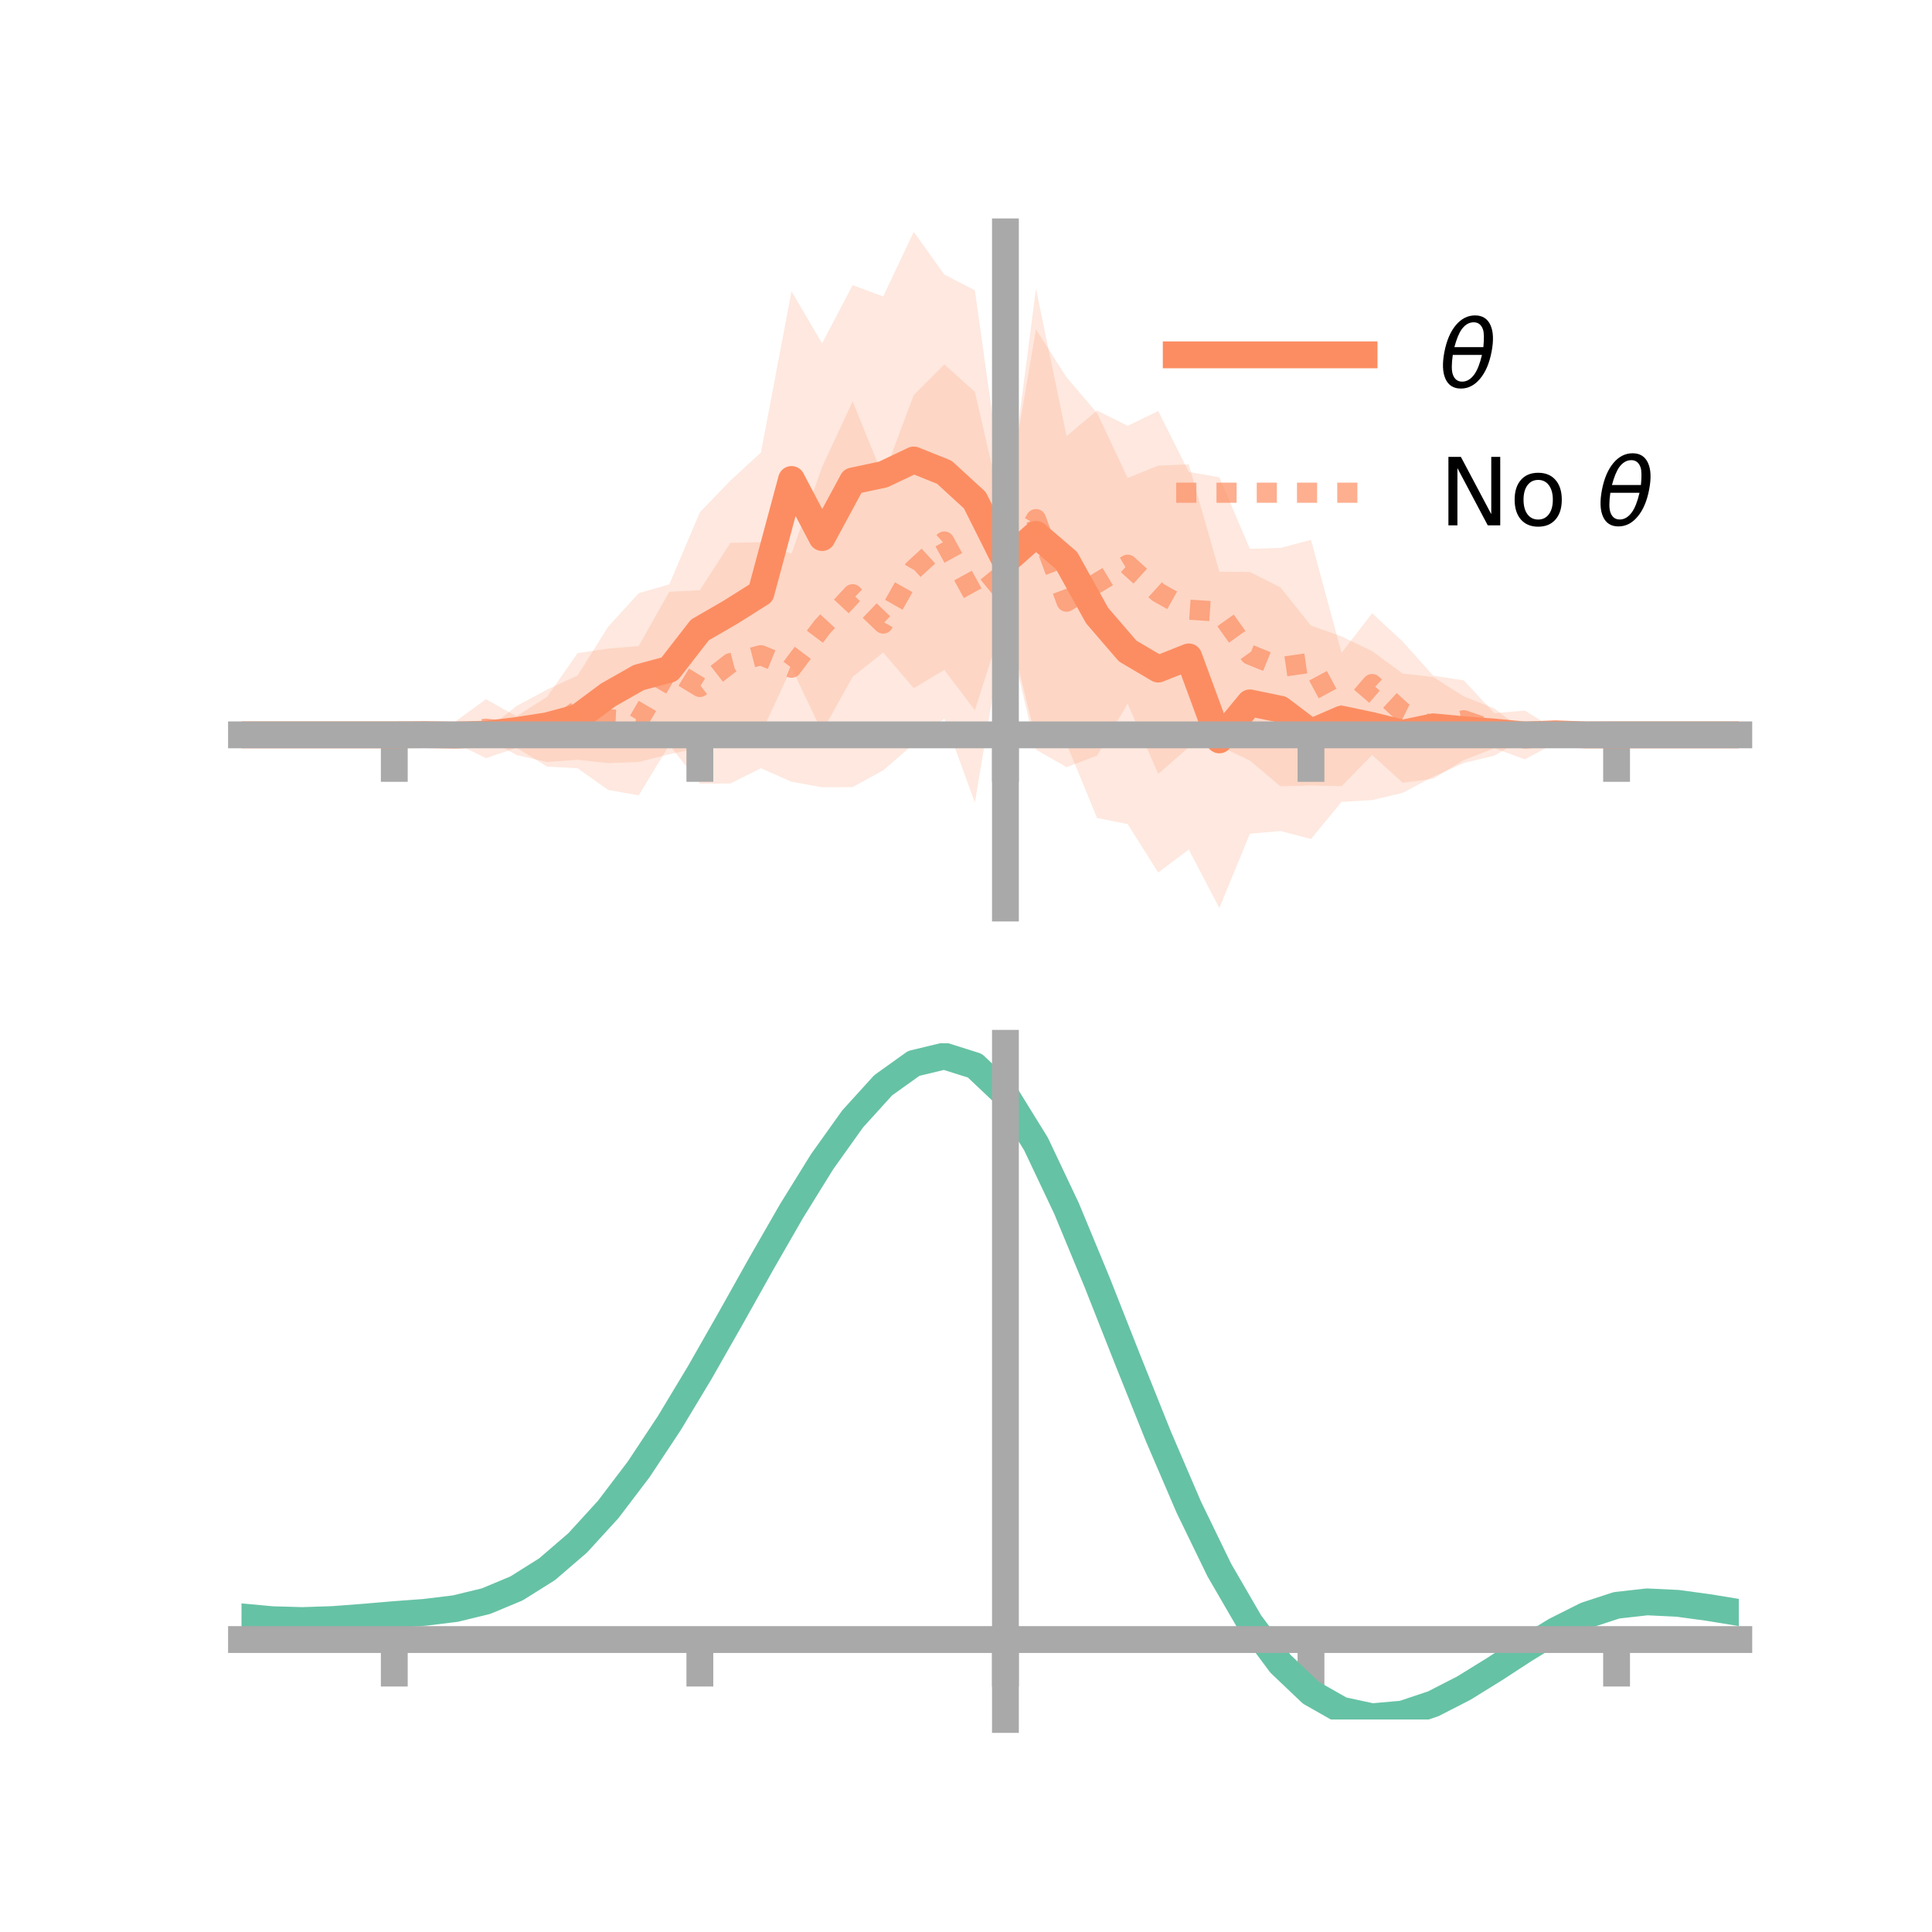 <?xml version="1.0" encoding="utf-8" standalone="no"?>
<!DOCTYPE svg PUBLIC "-//W3C//DTD SVG 1.1//EN"
  "http://www.w3.org/Graphics/SVG/1.1/DTD/svg11.dtd">
<!-- Created with matplotlib (https://matplotlib.org/) -->
<svg height="144pt" version="1.1" viewBox="0 0 144 144" width="144pt" xmlns="http://www.w3.org/2000/svg" xmlns:xlink="http://www.w3.org/1999/xlink">
 <defs>
  <style type="text/css">*{stroke-linecap:butt;stroke-linejoin:round;}</style>
 </defs>
 <g id="figure_1">
  <g id="patch_1">
   <path d="M 0 144 
L 144 144 
L 144 0 
L 0 0 
z
" style="fill:none;"/>
  </g>
  <g id="axes_1">
   <g id="patch_2">
    <path d="M 18 67.68 
L 129.6 67.68 
L 129.6 17.28 
L 18 17.28 
z
" style="fill:none;"/>
   </g>
   <g id="PolyCollection_1">
    <path clip-path="url(#p9e27e7e430)" d="M 18 54.771 
L 18 54.771 
L 20.278 54.771 
L 22.555 54.771 
L 24.833 54.771 
L 27.11 54.771 
L 29.388 54.771 
L 31.665 54.662 
L 33.943 54.383 
L 36.22 54.44 
L 38.498 52.624 
L 40.776 51.4 
L 43.053 50.345 
L 45.331 46.709 
L 47.608 44.212 
L 49.886 43.555 
L 52.163 38.183 
L 54.441 35.818 
L 56.718 33.726 
L 58.996 21.709 
L 61.273 25.597 
L 63.551 21.253 
L 65.829 22.099 
L 68.106 17.28 
L 70.384 20.466 
L 72.661 21.637 
L 74.939 37.85 
L 77.216 24.551 
L 79.494 28.125 
L 81.771 30.787 
L 84.049 35.626 
L 86.327 34.704 
L 88.604 34.609 
L 90.882 42.616 
L 93.159 42.633 
L 95.437 43.783 
L 97.714 46.632 
L 99.992 47.432 
L 102.269 48.531 
L 104.547 50.206 
L 106.824 50.46 
L 109.102 51.907 
L 111.38 52.804 
L 113.657 54.584 
L 115.935 54.081 
L 118.212 54.721 
L 120.49 54.771 
L 122.767 54.771 
L 125.045 54.771 
L 127.322 54.771 
L 129.6 54.771 
L 129.6 54.771 
L 129.6 54.771 
L 127.322 54.771 
L 125.045 54.771 
L 122.767 54.771 
L 120.49 54.771 
L 118.212 54.836 
L 115.935 55.305 
L 113.657 54.981 
L 111.38 56.321 
L 109.102 56.871 
L 106.824 57.887 
L 104.547 59.096 
L 102.269 59.633 
L 99.992 59.768 
L 97.714 62.533 
L 95.437 61.938 
L 93.159 62.143 
L 90.882 67.68 
L 88.604 63.316 
L 86.327 65.032 
L 84.049 61.421 
L 81.771 60.971 
L 79.494 55.433 
L 77.216 55.106 
L 74.939 45.818 
L 72.661 52.936 
L 70.384 49.93 
L 68.106 51.288 
L 65.829 48.63 
L 63.551 50.446 
L 61.273 54.538 
L 58.996 49.768 
L 56.718 54.674 
L 54.441 55.452 
L 52.163 55.725 
L 49.886 56.217 
L 47.608 56.79 
L 45.331 56.879 
L 43.053 56.627 
L 40.776 56.797 
L 38.498 56.278 
L 36.22 55 
L 33.943 55.196 
L 31.665 54.852 
L 29.388 54.771 
L 27.11 54.771 
L 24.833 54.771 
L 22.555 54.771 
L 20.278 54.771 
L 18 54.771 
z
" style="fill:#fc8d62;fill-opacity:0.2;"/>
   </g>
   <g id="PolyCollection_2">
    <path clip-path="url(#p9e27e7e430)" d="M 18 54.771 
L 18 54.771 
L 20.278 54.771 
L 22.555 54.771 
L 24.833 54.771 
L 27.11 54.771 
L 29.388 54.771 
L 31.665 54.758 
L 33.943 53.772 
L 36.22 52.115 
L 38.498 53.392 
L 40.776 51.938 
L 43.053 48.679 
L 45.331 48.343 
L 47.608 48.153 
L 49.886 44.11 
L 52.163 43.992 
L 54.441 40.462 
L 56.718 40.414 
L 58.996 41.273 
L 61.273 34.814 
L 63.551 29.919 
L 65.829 35.531 
L 68.106 29.448 
L 70.384 27.163 
L 72.661 29.202 
L 74.939 39.084 
L 77.216 21.515 
L 79.494 32.51 
L 81.771 30.597 
L 84.049 31.738 
L 86.327 30.636 
L 88.604 35.177 
L 90.882 35.573 
L 93.159 40.904 
L 95.437 40.838 
L 97.714 40.243 
L 99.992 48.663 
L 102.269 45.708 
L 104.547 47.818 
L 106.824 50.361 
L 109.102 50.713 
L 111.38 53.156 
L 113.657 52.961 
L 115.935 54.389 
L 118.212 54.743 
L 120.49 54.771 
L 122.767 54.771 
L 125.045 54.771 
L 127.322 54.771 
L 129.6 54.771 
L 129.6 54.771 
L 129.6 54.771 
L 127.322 54.771 
L 125.045 54.771 
L 122.767 54.771 
L 120.49 54.771 
L 118.212 54.791 
L 115.935 55.369 
L 113.657 56.598 
L 111.38 55.767 
L 109.102 56.653 
L 106.824 58.039 
L 104.547 58.34 
L 102.269 56.267 
L 99.992 58.602 
L 97.714 58.542 
L 95.437 58.607 
L 93.159 56.682 
L 90.882 55.608 
L 88.604 55.697 
L 86.327 57.684 
L 84.049 52.442 
L 81.771 56.311 
L 79.494 57.18 
L 77.216 55.871 
L 74.939 46.213 
L 72.661 59.819 
L 70.384 53.561 
L 68.106 55.449 
L 65.829 57.417 
L 63.551 58.665 
L 61.273 58.678 
L 58.996 58.267 
L 56.718 57.262 
L 54.441 58.396 
L 52.163 58.411 
L 49.886 55.521 
L 47.608 59.281 
L 45.331 58.879 
L 43.053 57.265 
L 40.776 57.134 
L 38.498 55.733 
L 36.22 56.51 
L 33.943 55.383 
L 31.665 54.787 
L 29.388 54.771 
L 27.11 54.771 
L 24.833 54.771 
L 22.555 54.771 
L 20.278 54.771 
L 18 54.771 
z
" style="fill:#fc8d62;fill-opacity:0.2;"/>
   </g>
   <g id="matplotlib.axis_1">
    <g id="xtick_1">
     <g id="line2d_1">
      <defs>
       <path d="M 0 0 
L 0 3.5 
" id="m7683f94cfa" style="stroke:#a9a9a9;stroke-width:2;"/>
      </defs>
      <g>
       <use style="fill:#a9a9a9;stroke:#a9a9a9;stroke-width:2;" x="29.388" xlink:href="#m7683f94cfa" y="54.771"/>
      </g>
     </g>
    </g>
    <g id="xtick_2">
     <g id="line2d_2">
      <g>
       <use style="fill:#a9a9a9;stroke:#a9a9a9;stroke-width:2;" x="52.163" xlink:href="#m7683f94cfa" y="54.771"/>
      </g>
     </g>
    </g>
    <g id="xtick_3">
     <g id="line2d_3">
      <g>
       <use style="fill:#a9a9a9;stroke:#a9a9a9;stroke-width:2;" x="74.939" xlink:href="#m7683f94cfa" y="54.771"/>
      </g>
     </g>
    </g>
    <g id="xtick_4">
     <g id="line2d_4">
      <g>
       <use style="fill:#a9a9a9;stroke:#a9a9a9;stroke-width:2;" x="97.714" xlink:href="#m7683f94cfa" y="54.771"/>
      </g>
     </g>
    </g>
    <g id="xtick_5">
     <g id="line2d_5">
      <g>
       <use style="fill:#a9a9a9;stroke:#a9a9a9;stroke-width:2;" x="120.49" xlink:href="#m7683f94cfa" y="54.771"/>
      </g>
     </g>
    </g>
   </g>
   <g id="matplotlib.axis_2"/>
   <g id="line2d_6">
    <path clip-path="url(#p9e27e7e430)" d="M 18 54.771 
L 20.278 54.771 
L 22.555 54.771 
L 24.833 54.771 
L 27.11 54.771 
L 29.388 54.771 
L 31.665 54.757 
L 33.943 54.79 
L 36.22 54.72 
L 38.498 54.451 
L 40.776 54.098 
L 43.053 53.486 
L 45.331 51.794 
L 47.608 50.501 
L 49.886 49.886 
L 52.163 46.954 
L 54.441 45.635 
L 56.718 44.2 
L 58.996 35.738 
L 61.273 40.067 
L 63.551 35.849 
L 65.829 35.365 
L 68.106 34.284 
L 70.384 35.198 
L 72.661 37.287 
L 74.939 41.834 
L 77.216 39.828 
L 79.494 41.779 
L 81.771 45.879 
L 84.049 48.524 
L 86.327 49.868 
L 88.604 48.962 
L 90.882 55.148 
L 93.159 52.388 
L 95.437 52.86 
L 97.714 54.583 
L 99.992 53.6 
L 102.269 54.082 
L 104.547 54.651 
L 106.824 54.173 
L 109.102 54.389 
L 111.38 54.562 
L 113.657 54.782 
L 115.935 54.693 
L 118.212 54.778 
L 120.49 54.771 
L 122.767 54.771 
L 125.045 54.771 
L 127.322 54.771 
L 129.6 54.771 
" style="fill:none;stroke:#fc8d62;stroke-linecap:square;stroke-width:2;"/>
   </g>
   <g id="line2d_7">
    <path clip-path="url(#p9e27e7e430)" d="M 18 54.771 
L 20.278 54.771 
L 22.555 54.771 
L 24.833 54.771 
L 27.11 54.771 
L 29.388 54.771 
L 31.665 54.773 
L 33.943 54.578 
L 36.22 54.312 
L 38.498 54.562 
L 40.776 54.536 
L 43.053 52.972 
L 45.331 53.611 
L 47.608 53.717 
L 49.886 49.816 
L 52.163 51.202 
L 54.441 49.429 
L 56.718 48.838 
L 58.996 49.77 
L 61.273 46.746 
L 63.551 44.292 
L 65.829 46.474 
L 68.106 42.448 
L 70.384 40.362 
L 72.661 44.511 
L 74.939 42.648 
L 77.216 38.693 
L 79.494 44.845 
L 81.771 43.454 
L 84.049 42.09 
L 86.327 44.16 
L 88.604 45.437 
L 90.882 45.591 
L 93.159 48.793 
L 95.437 49.722 
L 97.714 49.393 
L 99.992 53.633 
L 102.269 50.987 
L 104.547 53.079 
L 106.824 54.2 
L 109.102 53.683 
L 111.38 54.461 
L 113.657 54.78 
L 115.935 54.879 
L 118.212 54.767 
L 120.49 54.771 
L 122.767 54.771 
L 125.045 54.771 
L 127.322 54.771 
L 129.6 54.771 
" style="fill:none;stroke:#fc8d62;stroke-dasharray:1.5,1.5;stroke-dashoffset:0;stroke-opacity:0.7;stroke-width:1.5;"/>
   </g>
   <g id="patch_3">
    <path d="M 74.939 67.68 
L 74.939 17.28 
" style="fill:none;stroke:#a9a9a9;stroke-linecap:square;stroke-linejoin:miter;stroke-width:2;"/>
   </g>
   <g id="patch_4">
    <path d="M 129.6 67.68 
L 129.6 17.28 
" style="fill:none;"/>
   </g>
   <g id="patch_5">
    <path d="M 18 54.771 
L 129.6 54.771 
" style="fill:none;stroke:#a9a9a9;stroke-linecap:square;stroke-linejoin:miter;stroke-width:2;"/>
   </g>
   <g id="patch_6">
    <path d="M 18 17.28 
L 129.6 17.28 
" style="fill:none;"/>
   </g>
   <g id="legend_1">
    <g id="line2d_8">
     <path d="M 87.67 26.449 
L 101.67 26.449 
" style="fill:none;stroke:#fc8d62;stroke-linecap:square;stroke-width:2;"/>
    </g>
    <g id="line2d_9"/>
    <g id="text_1">
     <!-- $\theta$ -->
     <g transform="translate(107.27 28.899)scale(0.07 -0.07)">
      <defs>
       <path d="M 45.516 34.672 
L 14.453 34.672 
Q 12.359 20.062 14.5 13.875 
Q 17.188 6.25 24.469 6.25 
Q 31.781 6.25 37.359 13.922 
Q 42.234 20.656 45.516 34.672 
z
M 47.016 42.969 
Q 48.344 56.844 46.625 61.719 
Q 43.953 69.438 36.766 69.438 
Q 29.297 69.438 23.828 61.812 
Q 19.531 55.672 16.156 42.969 
z
M 38.188 76.766 
Q 49.906 76.766 54.594 66.406 
Q 59.281 56.109 55.719 37.844 
Q 52.203 19.625 43.453 9.281 
Q 34.766 -1.125 23.047 -1.125 
Q 11.281 -1.125 6.641 9.281 
Q 2 19.625 5.516 37.844 
Q 9.078 56.109 17.719 66.406 
Q 26.422 76.766 38.188 76.766 
z
" id="DejaVuSans-Oblique-952"/>
      </defs>
      <use transform="translate(0 0.234)" xlink:href="#DejaVuSans-Oblique-952"/>
     </g>
    </g>
    <g id="line2d_10">
     <path d="M 87.67 36.724 
L 101.67 36.724 
" style="fill:none;stroke:#fc8d62;stroke-dasharray:1.5,1.5;stroke-dashoffset:0;stroke-opacity:0.7;stroke-width:1.5;"/>
    </g>
    <g id="line2d_11"/>
    <g id="text_2">
     <!-- No $\theta$ -->
     <g transform="translate(107.27 39.174)scale(0.07 -0.07)">
      <defs>
       <path d="M 9.812 72.906 
L 23.094 72.906 
L 55.422 11.922 
L 55.422 72.906 
L 64.984 72.906 
L 64.984 0 
L 51.703 0 
L 19.391 60.984 
L 19.391 0 
L 9.812 0 
z
" id="DejaVuSans-78"/>
       <path d="M 30.609 48.391 
Q 23.391 48.391 19.188 42.75 
Q 14.984 37.109 14.984 27.297 
Q 14.984 17.484 19.156 11.844 
Q 23.344 6.203 30.609 6.203 
Q 37.797 6.203 41.984 11.859 
Q 46.188 17.531 46.188 27.297 
Q 46.188 37.016 41.984 42.703 
Q 37.797 48.391 30.609 48.391 
z
M 30.609 56 
Q 42.328 56 49.016 48.375 
Q 55.719 40.766 55.719 27.297 
Q 55.719 13.875 49.016 6.219 
Q 42.328 -1.422 30.609 -1.422 
Q 18.844 -1.422 12.172 6.219 
Q 5.516 13.875 5.516 27.297 
Q 5.516 40.766 12.172 48.375 
Q 18.844 56 30.609 56 
z
" id="DejaVuSans-111"/>
       <path id="DejaVuSans-32"/>
      </defs>
      <use transform="translate(0 0.234)" xlink:href="#DejaVuSans-78"/>
      <use transform="translate(74.805 0.234)" xlink:href="#DejaVuSans-111"/>
      <use transform="translate(135.986 0.234)" xlink:href="#DejaVuSans-32"/>
      <use transform="translate(167.773 0.234)" xlink:href="#DejaVuSans-Oblique-952"/>
     </g>
    </g>
   </g>
  </g>
  <g id="axes_2">
   <g id="patch_7">
    <path d="M 18 128.16 
L 129.6 128.16 
L 129.6 77.76 
L 18 77.76 
z
" style="fill:none;"/>
   </g>
   <g id="PolyCollection_3">
    <path clip-path="url(#pcd18637510)" d="M 18 120.55 
L 18 120.472 
L 20.278 120.693 
L 22.555 120.757 
L 24.833 120.674 
L 27.11 120.492 
L 29.388 120.289 
L 31.665 120.116 
L 33.943 119.83 
L 36.22 119.272 
L 38.498 118.312 
L 40.776 116.86 
L 43.053 114.864 
L 45.331 112.316 
L 47.608 109.247 
L 49.886 105.726 
L 52.163 101.855 
L 54.441 97.761 
L 56.718 93.602 
L 58.996 89.549 
L 61.273 85.794 
L 63.551 82.536 
L 65.829 79.976 
L 68.106 78.319 
L 70.384 77.76 
L 72.661 78.49 
L 74.939 80.678 
L 77.216 84.411 
L 79.494 89.292 
L 81.771 94.872 
L 84.049 100.732 
L 86.327 106.509 
L 88.604 111.9 
L 90.882 116.672 
L 93.159 120.66 
L 95.437 123.765 
L 97.714 125.956 
L 99.992 127.259 
L 102.269 127.755 
L 104.547 127.557 
L 106.824 126.805 
L 109.102 125.655 
L 111.38 124.27 
L 113.657 122.812 
L 115.935 121.441 
L 118.212 120.311 
L 120.49 119.57 
L 122.767 119.316 
L 125.045 119.43 
L 127.322 119.75 
L 129.6 120.133 
L 129.6 120.236 
L 129.6 120.236 
L 127.322 119.877 
L 125.045 119.576 
L 122.767 119.472 
L 120.49 119.731 
L 118.212 120.48 
L 115.935 121.638 
L 113.657 123.053 
L 111.38 124.562 
L 109.102 125.994 
L 106.824 127.179 
L 104.547 127.952 
L 102.269 128.16 
L 99.992 127.672 
L 97.714 126.388 
L 95.437 124.248 
L 93.159 121.233 
L 90.882 117.375 
L 88.604 112.761 
L 86.327 107.546 
L 84.049 101.952 
L 81.771 96.27 
L 79.494 90.854 
L 77.216 86.113 
L 74.939 82.487 
L 72.661 80.367 
L 70.384 79.662 
L 68.106 80.201 
L 65.829 81.799 
L 63.551 84.259 
L 61.273 87.385 
L 58.996 90.98 
L 56.718 94.854 
L 54.441 98.825 
L 52.163 102.727 
L 49.886 106.417 
L 47.608 109.772 
L 45.331 112.701 
L 43.053 115.14 
L 40.776 117.062 
L 38.498 118.472 
L 36.22 119.412 
L 33.943 119.959 
L 31.665 120.235 
L 29.388 120.397 
L 27.11 120.584 
L 24.833 120.747 
L 22.555 120.815 
L 20.278 120.751 
L 18 120.55 
z
" style="fill:#66c2a5;fill-opacity:0.2;"/>
   </g>
   <g id="matplotlib.axis_3">
    <g id="xtick_6">
     <g id="line2d_12">
      <g>
       <use style="fill:#a9a9a9;stroke:#a9a9a9;stroke-width:2;" x="29.388" xlink:href="#m7683f94cfa" y="122.202"/>
      </g>
     </g>
    </g>
    <g id="xtick_7">
     <g id="line2d_13">
      <g>
       <use style="fill:#a9a9a9;stroke:#a9a9a9;stroke-width:2;" x="52.163" xlink:href="#m7683f94cfa" y="122.202"/>
      </g>
     </g>
    </g>
    <g id="xtick_8">
     <g id="line2d_14">
      <g>
       <use style="fill:#a9a9a9;stroke:#a9a9a9;stroke-width:2;" x="74.939" xlink:href="#m7683f94cfa" y="122.202"/>
      </g>
     </g>
    </g>
    <g id="xtick_9">
     <g id="line2d_15">
      <g>
       <use style="fill:#a9a9a9;stroke:#a9a9a9;stroke-width:2;" x="97.714" xlink:href="#m7683f94cfa" y="122.202"/>
      </g>
     </g>
    </g>
    <g id="xtick_10">
     <g id="line2d_16">
      <g>
       <use style="fill:#a9a9a9;stroke:#a9a9a9;stroke-width:2;" x="120.49" xlink:href="#m7683f94cfa" y="122.202"/>
      </g>
     </g>
    </g>
   </g>
   <g id="matplotlib.axis_4"/>
   <g id="line2d_17">
    <path clip-path="url(#pcd18637510)" d="M 18 120.511 
L 20.278 120.722 
L 22.555 120.786 
L 24.833 120.71 
L 27.11 120.538 
L 29.388 120.343 
L 31.665 120.175 
L 33.943 119.895 
L 36.22 119.342 
L 38.498 118.392 
L 40.776 116.961 
L 43.053 115.002 
L 45.331 112.508 
L 47.608 109.51 
L 49.886 106.072 
L 52.163 102.291 
L 54.441 98.293 
L 56.718 94.228 
L 58.996 90.265 
L 61.273 86.59 
L 63.551 83.397 
L 65.829 80.888 
L 68.106 79.26 
L 70.384 78.711 
L 72.661 79.428 
L 74.939 81.582 
L 77.216 85.262 
L 79.494 90.073 
L 81.771 95.571 
L 84.049 101.342 
L 86.327 107.027 
L 88.604 112.331 
L 90.882 117.024 
L 93.159 120.947 
L 95.437 124.007 
L 97.714 126.172 
L 99.992 127.466 
L 102.269 127.957 
L 104.547 127.755 
L 106.824 126.992 
L 109.102 125.825 
L 111.38 124.416 
L 113.657 122.933 
L 115.935 121.54 
L 118.212 120.396 
L 120.49 119.65 
L 122.767 119.394 
L 125.045 119.503 
L 127.322 119.813 
L 129.6 120.185 
" style="fill:none;stroke:#66c2a5;stroke-linecap:square;stroke-width:2;"/>
   </g>
   <g id="patch_8">
    <path d="M 74.939 128.16 
L 74.939 77.76 
" style="fill:none;stroke:#a9a9a9;stroke-linecap:square;stroke-linejoin:miter;stroke-width:2;"/>
   </g>
   <g id="patch_9">
    <path d="M 129.6 128.16 
L 129.6 77.76 
" style="fill:none;"/>
   </g>
   <g id="patch_10">
    <path d="M 18 122.202 
L 129.6 122.202 
" style="fill:none;stroke:#a9a9a9;stroke-linecap:square;stroke-linejoin:miter;stroke-width:2;"/>
   </g>
   <g id="patch_11">
    <path d="M 18 77.76 
L 129.6 77.76 
" style="fill:none;"/>
   </g>
  </g>
 </g>
 <defs>
  <clipPath id="p9e27e7e430">
   <rect height="50.4" width="111.6" x="18" y="17.28"/>
  </clipPath>
  <clipPath id="pcd18637510">
   <rect height="50.4" width="111.6" x="18" y="77.76"/>
  </clipPath>
 </defs>
</svg>
